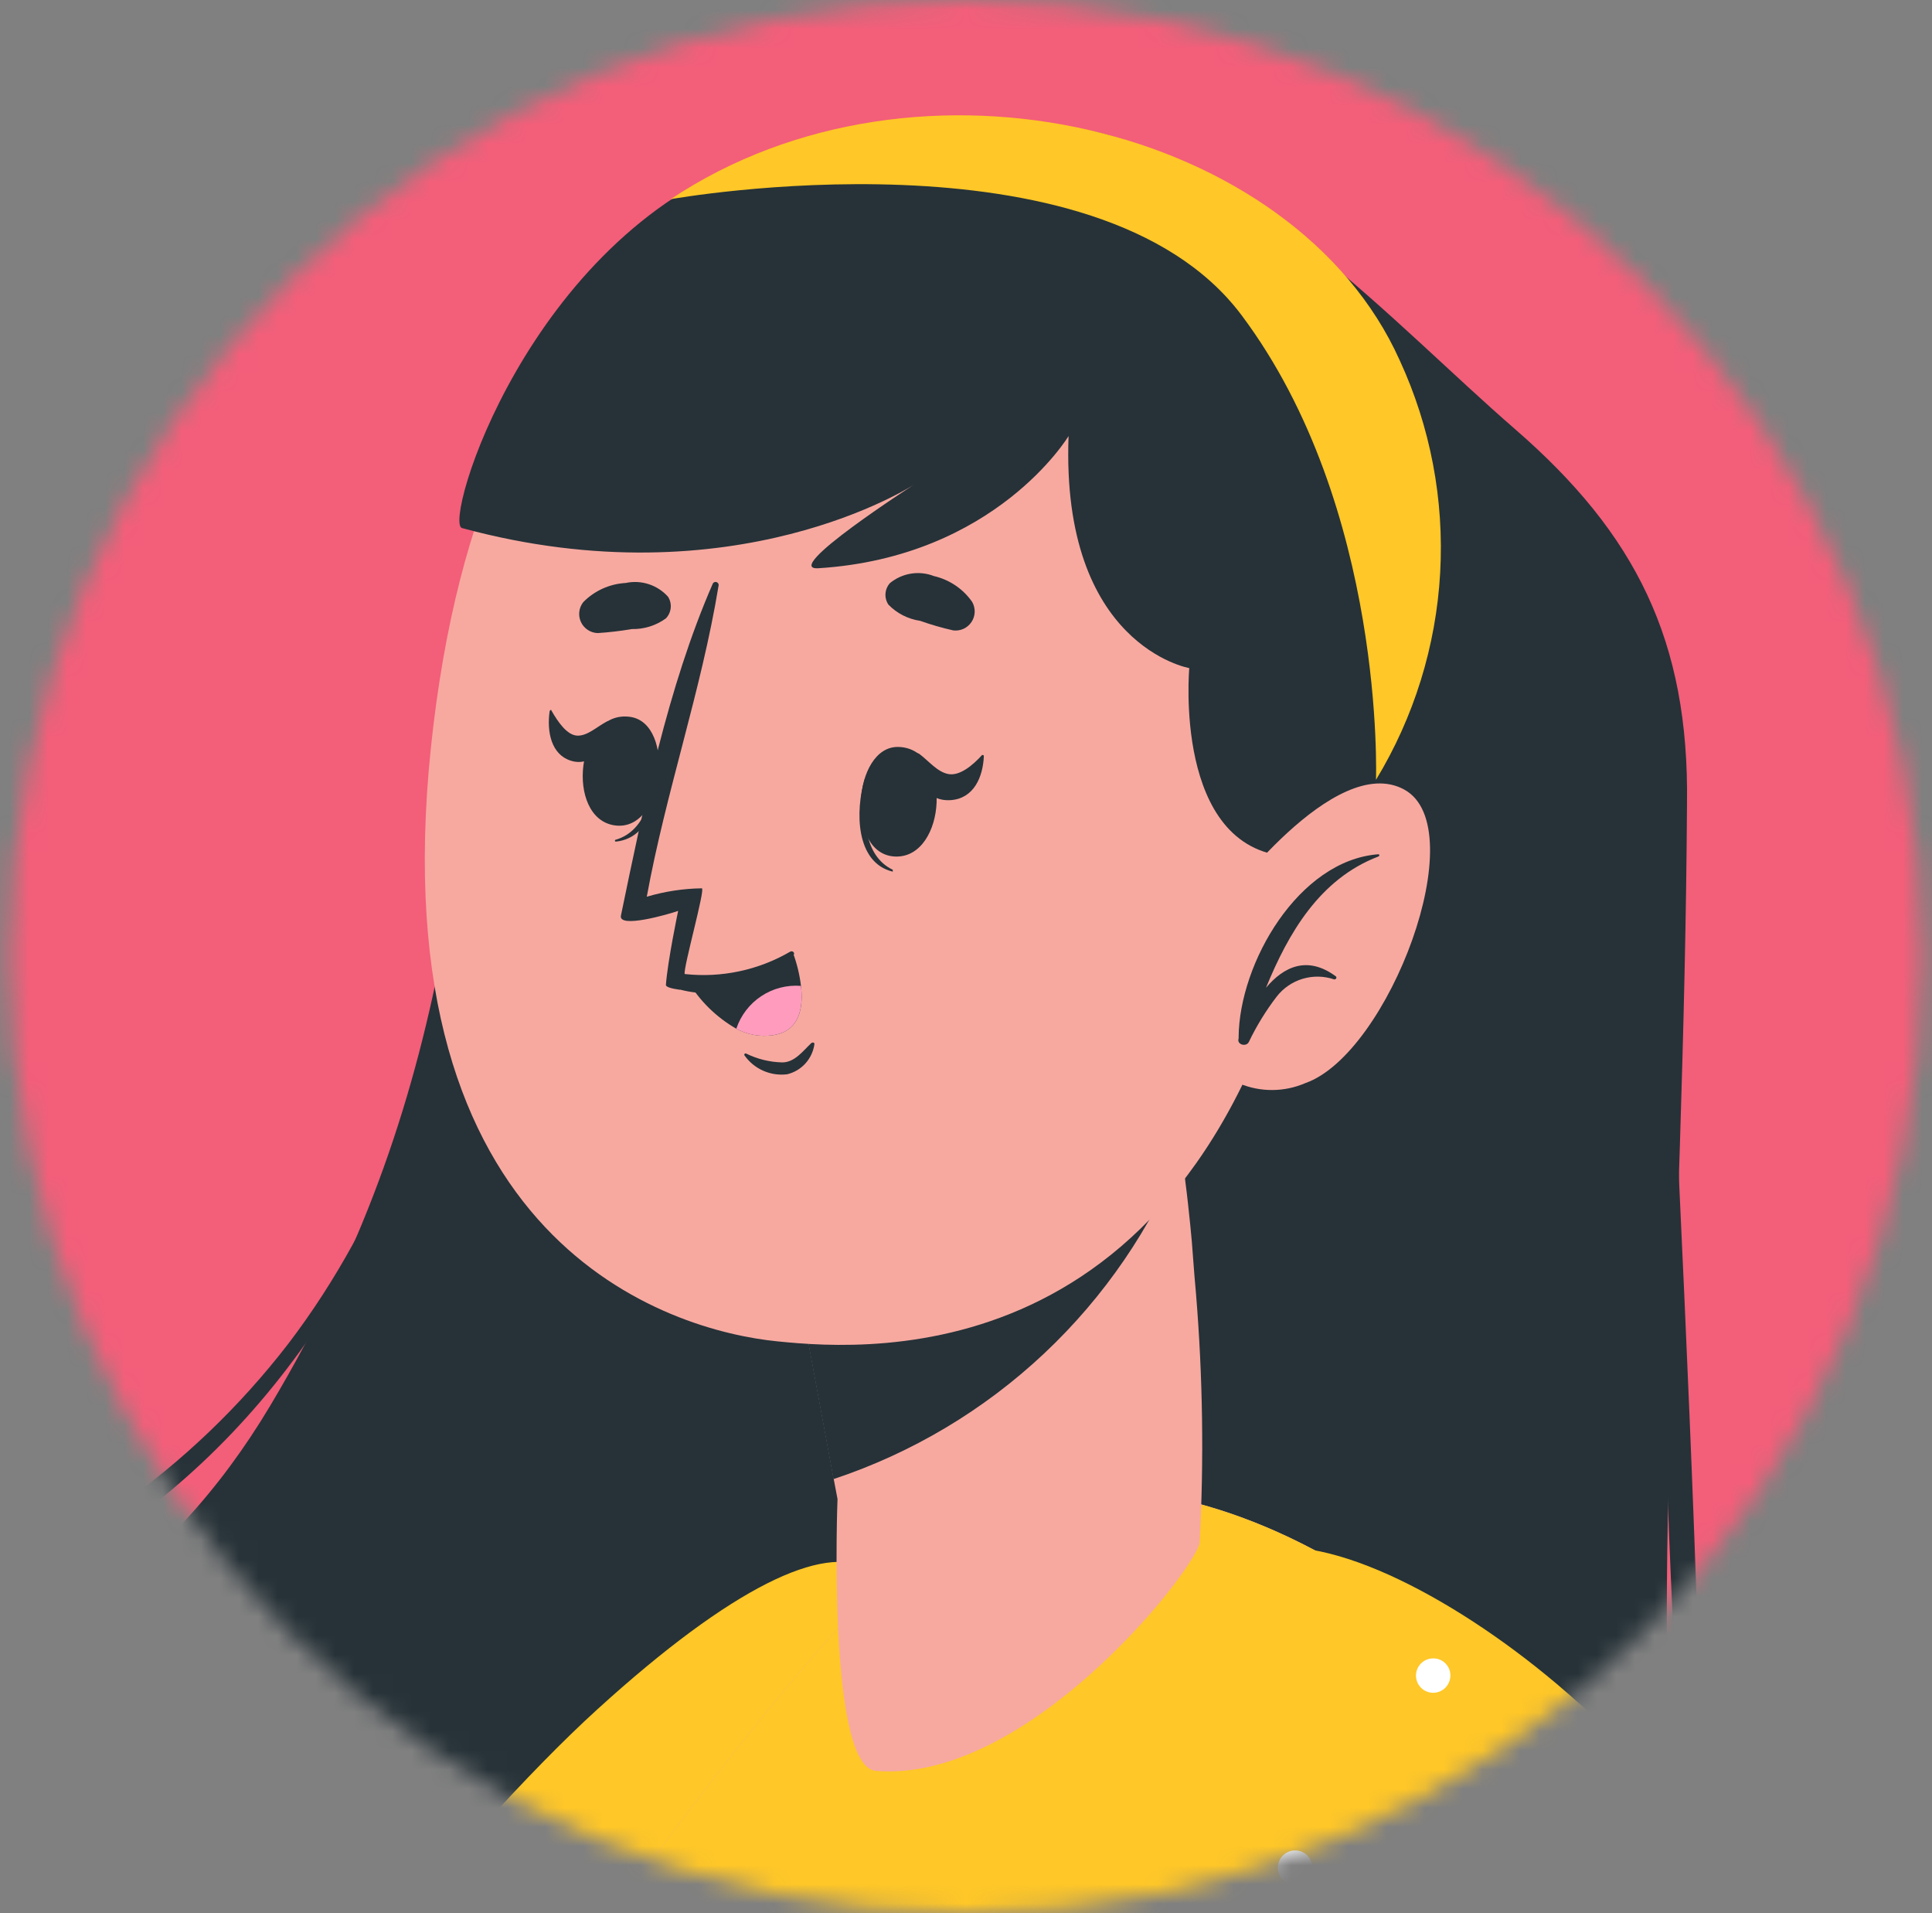 <svg width="101" height="100" viewBox="0 0 101 100" fill="none" xmlns="http://www.w3.org/2000/svg">
<rect x="0" y="0" width="101" height="100" fill="#808080" stroke="none"/>
<mask id="mask0_424_1784" style="mask-type:alpha" maskUnits="userSpaceOnUse" x="0" y="0" width="101" height="100">
<circle cx="50.5" cy="50" r="50" fill="#D9D9D9"/>
</mask>
<g mask="url(#mask0_424_1784)">
<rect x="-18.029" y="-20.968" width="137.097" height="166.129" fill="#F35E79"/>
<path d="M87.232 77.681C86.692 95.371 89.012 116.681 80.232 132.841C73.362 145.481 60.362 153.351 47.172 158.031C18.172 168.321 -21.258 166.941 -38.828 137.591C-45.828 125.861 -45.408 102.591 -31.748 95.081C-24.748 91.251 -16.748 90.851 -8.988 89.381C1.192 87.461 8.812 82.381 14.122 73.481C24.512 56.081 23.722 42.701 26.932 23.271C27.542 19.671 28.662 16.161 32.482 13.371C35.932 10.452 40.112 8.53 44.572 7.811C48.424 6.475 52.546 6.111 56.572 6.751C65.162 8.311 72.872 16.941 79.192 22.421C85.512 27.901 88.312 33.481 88.192 42.031C88.122 53.921 87.592 65.801 87.232 77.681Z" fill="#263238"/>
<path d="M88.783 86.161C88.243 69.901 87.373 53.691 86.613 37.451C86.613 37.351 86.463 37.341 86.463 37.451C86.693 50.831 86.753 64.201 87.163 77.581C87.563 90.691 88.873 104.141 88.163 117.251C86.483 146.661 55.373 156.321 30.503 152.981C29.373 152.831 29.263 154.651 30.413 154.761C52.333 157.011 79.113 151.501 87.563 128.131C92.153 115.341 89.233 99.471 88.783 86.161Z" fill="#263238"/>
<path d="M28.542 21.841C28.531 21.784 28.5 21.733 28.456 21.697C28.411 21.66 28.355 21.64 28.297 21.64C28.24 21.64 28.184 21.66 28.139 21.697C28.095 21.733 28.064 21.784 28.052 21.841C26.052 37.941 25.302 56.841 15.052 70.261C9.983 76.823 3.051 81.703 -4.838 84.261C-11.088 86.261 -17.538 85.991 -23.978 86.761C-49.138 89.761 -51.978 123.211 -34.898 137.641C-34.548 137.941 -34.008 137.341 -34.358 137.011C-46.268 125.941 -49.058 107.251 -37.688 94.551C-28.568 84.361 -12.888 89.011 -1.128 84.031C23.242 73.711 27.252 45.331 28.542 21.841Z" fill="#263238"/>
<path d="M31.132 90.471C5.002 116.96 -27.868 172.69 -21.748 183.98C-14.918 196.57 21.472 159.43 21.332 157.26C21.222 155.62 34.032 121.77 43.742 97.15C53.452 72.531 37.602 83.88 31.132 90.471Z" fill="#F7A9A0"/>
<path d="M21.572 157.261C22.692 153.641 40.112 109.011 45.092 94.891C50.072 80.77 45.452 76.41 31.232 89.341C17.012 102.271 -14.168 145.451 -21.278 168.34C-28.138 190.421 -16.768 190.42 -1.768 180.24C10.512 171.95 21.572 157.261 21.572 157.261Z" fill="#FFC727"/>
<path d="M46.962 87.271C46.962 87.531 46.912 87.791 46.872 88.071C46.788 88.192 46.676 88.29 46.545 88.358C46.415 88.426 46.27 88.461 46.122 88.461C45.959 88.46 45.8 88.415 45.661 88.33C45.522 88.245 45.408 88.124 45.334 87.979C45.259 87.835 45.225 87.672 45.236 87.509C45.248 87.347 45.303 87.191 45.397 87.057C45.491 86.924 45.62 86.82 45.769 86.754C45.919 86.69 46.083 86.667 46.245 86.689C46.406 86.711 46.558 86.777 46.685 86.879C46.811 86.982 46.907 87.117 46.962 87.271ZM17.312 105.951C17.134 105.949 16.958 106 16.809 106.098C16.659 106.196 16.542 106.337 16.473 106.502C16.403 106.666 16.385 106.848 16.419 107.024C16.454 107.199 16.54 107.361 16.666 107.487C16.792 107.613 16.954 107.699 17.129 107.734C17.305 107.768 17.486 107.75 17.651 107.68C17.816 107.611 17.957 107.494 18.055 107.344C18.153 107.195 18.204 107.019 18.202 106.841C18.202 106.605 18.108 106.378 17.942 106.211C17.775 106.044 17.548 105.951 17.312 105.951ZM31.712 105.951C31.534 105.951 31.36 106.004 31.211 106.103C31.063 106.202 30.948 106.344 30.88 106.509C30.812 106.674 30.795 106.855 30.83 107.03C30.866 107.205 30.953 107.365 31.079 107.491C31.206 107.616 31.368 107.701 31.543 107.735C31.718 107.768 31.899 107.749 32.064 107.679C32.228 107.61 32.368 107.493 32.465 107.343C32.563 107.194 32.614 107.019 32.612 106.841C32.612 106.723 32.589 106.606 32.544 106.498C32.498 106.389 32.432 106.291 32.348 106.208C32.264 106.125 32.165 106.06 32.056 106.016C31.947 105.971 31.83 105.949 31.712 105.951ZM24.512 96.721C24.334 96.721 24.16 96.774 24.011 96.873C23.863 96.972 23.748 97.114 23.68 97.279C23.612 97.444 23.595 97.625 23.63 97.8C23.666 97.975 23.753 98.135 23.88 98.261C24.006 98.386 24.168 98.471 24.343 98.505C24.518 98.538 24.699 98.519 24.864 98.449C25.028 98.38 25.168 98.263 25.265 98.113C25.363 97.964 25.414 97.789 25.412 97.611C25.412 97.493 25.389 97.376 25.344 97.268C25.298 97.159 25.232 97.061 25.148 96.978C25.064 96.895 24.965 96.83 24.856 96.785C24.747 96.741 24.63 96.719 24.512 96.721ZM38.922 96.721C38.743 96.719 38.568 96.77 38.419 96.868C38.269 96.966 38.152 97.107 38.083 97.272C38.013 97.436 37.995 97.618 38.029 97.794C38.064 97.969 38.15 98.13 38.276 98.257C38.402 98.383 38.564 98.469 38.739 98.504C38.915 98.538 39.096 98.519 39.261 98.45C39.426 98.381 39.567 98.264 39.665 98.114C39.763 97.965 39.814 97.79 39.812 97.611C39.812 97.375 39.718 97.148 39.552 96.981C39.385 96.814 39.158 96.721 38.922 96.721ZM2.922 125.221C2.743 125.219 2.568 125.27 2.419 125.368C2.269 125.466 2.152 125.607 2.083 125.772C2.013 125.936 1.995 126.118 2.029 126.294C2.064 126.469 2.149 126.631 2.276 126.757C2.402 126.883 2.564 126.969 2.739 127.004C2.915 127.038 3.096 127.02 3.261 126.95C3.426 126.881 3.567 126.764 3.665 126.614C3.763 126.465 3.814 126.29 3.812 126.111C3.812 125.993 3.789 125.876 3.744 125.768C3.698 125.659 3.632 125.561 3.548 125.478C3.464 125.395 3.365 125.33 3.256 125.286C3.147 125.241 3.03 125.219 2.912 125.221H2.922ZM17.322 125.221C17.143 125.219 16.968 125.27 16.819 125.368C16.669 125.466 16.552 125.607 16.483 125.772C16.413 125.936 16.395 126.118 16.429 126.294C16.464 126.469 16.549 126.631 16.676 126.757C16.802 126.883 16.964 126.969 17.139 127.004C17.315 127.038 17.497 127.02 17.661 126.95C17.826 126.881 17.967 126.764 18.065 126.614C18.163 126.465 18.214 126.29 18.212 126.111C18.212 125.993 18.189 125.876 18.144 125.768C18.098 125.659 18.032 125.561 17.948 125.478C17.864 125.395 17.765 125.33 17.656 125.286C17.547 125.241 17.43 125.219 17.312 125.221H17.322ZM31.722 125.221C31.544 125.221 31.369 125.274 31.221 125.373C31.073 125.472 30.958 125.614 30.89 125.779C30.822 125.944 30.805 126.125 30.84 126.3C30.876 126.475 30.963 126.635 31.09 126.761C31.216 126.886 31.378 126.971 31.553 127.005C31.728 127.038 31.909 127.019 32.074 126.949C32.238 126.88 32.378 126.763 32.475 126.613C32.573 126.464 32.624 126.289 32.622 126.111C32.622 125.992 32.599 125.875 32.553 125.765C32.507 125.656 32.439 125.557 32.355 125.474C32.27 125.391 32.169 125.326 32.059 125.283C31.949 125.239 31.831 125.218 31.712 125.221H31.722ZM10.122 115.991C9.943 115.989 9.768 116.04 9.619 116.138C9.469 116.236 9.352 116.377 9.283 116.542C9.213 116.706 9.195 116.888 9.229 117.064C9.264 117.239 9.349 117.401 9.476 117.527C9.602 117.653 9.764 117.739 9.939 117.774C10.115 117.808 10.296 117.79 10.461 117.72C10.626 117.651 10.767 117.534 10.865 117.384C10.963 117.235 11.014 117.06 11.012 116.881C11.012 116.763 10.989 116.646 10.944 116.538C10.898 116.429 10.832 116.331 10.748 116.248C10.664 116.165 10.565 116.1 10.456 116.056C10.347 116.011 10.23 115.989 10.112 115.991H10.122ZM24.522 115.991C24.344 115.991 24.169 116.044 24.021 116.143C23.873 116.242 23.758 116.384 23.69 116.549C23.622 116.714 23.605 116.895 23.64 117.07C23.676 117.245 23.763 117.405 23.89 117.531C24.016 117.656 24.178 117.741 24.353 117.775C24.528 117.808 24.709 117.789 24.874 117.719C25.038 117.65 25.178 117.533 25.276 117.383C25.373 117.234 25.424 117.059 25.422 116.881C25.422 116.762 25.399 116.645 25.353 116.535C25.307 116.426 25.239 116.327 25.155 116.244C25.07 116.161 24.969 116.096 24.859 116.053C24.749 116.009 24.631 115.988 24.512 115.991H24.522ZM2.912 144.471C2.733 144.469 2.558 144.52 2.409 144.618C2.259 144.716 2.142 144.857 2.073 145.022C2.003 145.186 1.985 145.368 2.019 145.544C2.054 145.719 2.139 145.881 2.266 146.007C2.392 146.133 2.554 146.219 2.729 146.254C2.905 146.288 3.087 146.27 3.251 146.2C3.416 146.131 3.557 146.014 3.655 145.864C3.753 145.715 3.804 145.54 3.802 145.361C3.802 145.125 3.709 144.898 3.542 144.731C3.375 144.564 3.148 144.471 2.912 144.471ZM17.312 144.471C17.134 144.469 16.958 144.52 16.809 144.618C16.659 144.716 16.542 144.857 16.473 145.022C16.403 145.186 16.385 145.368 16.419 145.544C16.454 145.719 16.54 145.881 16.666 146.007C16.792 146.133 16.954 146.219 17.129 146.254C17.305 146.288 17.486 146.27 17.651 146.2C17.816 146.131 17.957 146.014 18.055 145.864C18.153 145.715 18.204 145.54 18.202 145.361C18.202 145.125 18.108 144.898 17.942 144.731C17.775 144.564 17.548 144.471 17.312 144.471ZM-4.288 135.261C-4.466 135.261 -4.641 135.314 -4.789 135.413C-4.937 135.512 -5.052 135.654 -5.12 135.819C-5.188 135.984 -5.205 136.165 -5.17 136.34C-5.134 136.515 -5.047 136.675 -4.92 136.801C-4.794 136.926 -4.632 137.011 -4.457 137.045C-4.282 137.078 -4.101 137.059 -3.936 136.989C-3.772 136.92 -3.632 136.803 -3.535 136.653C-3.437 136.504 -3.386 136.329 -3.388 136.151C-3.388 136.033 -3.411 135.916 -3.456 135.808C-3.502 135.699 -3.568 135.601 -3.652 135.518C-3.736 135.435 -3.835 135.37 -3.944 135.326C-4.053 135.281 -4.17 135.259 -4.288 135.261ZM10.122 135.261C9.943 135.259 9.768 135.31 9.619 135.408C9.469 135.506 9.352 135.647 9.283 135.812C9.213 135.976 9.195 136.158 9.229 136.334C9.264 136.509 9.349 136.671 9.476 136.797C9.602 136.923 9.764 137.009 9.939 137.044C10.115 137.078 10.296 137.06 10.461 136.99C10.626 136.921 10.767 136.804 10.865 136.654C10.963 136.505 11.014 136.329 11.012 136.151C11.012 136.033 10.989 135.916 10.944 135.808C10.898 135.699 10.832 135.601 10.748 135.518C10.664 135.435 10.565 135.37 10.456 135.326C10.347 135.281 10.23 135.259 10.112 135.261H10.122ZM24.522 135.261C24.344 135.261 24.169 135.314 24.021 135.413C23.873 135.512 23.758 135.654 23.69 135.819C23.622 135.984 23.605 136.165 23.64 136.34C23.676 136.515 23.763 136.675 23.89 136.801C24.016 136.926 24.178 137.011 24.353 137.045C24.528 137.078 24.709 137.059 24.874 136.989C25.038 136.92 25.178 136.803 25.276 136.653C25.373 136.504 25.424 136.329 25.422 136.151C25.422 136.032 25.399 135.915 25.353 135.805C25.307 135.696 25.239 135.597 25.155 135.514C25.07 135.431 24.969 135.366 24.859 135.323C24.749 135.279 24.631 135.258 24.512 135.261H24.522ZM-11.478 163.761C-11.653 163.763 -11.824 163.816 -11.969 163.915C-12.114 164.014 -12.227 164.154 -12.293 164.317C-12.359 164.48 -12.375 164.658 -12.339 164.83C-12.304 165.002 -12.218 165.16 -12.094 165.283C-11.969 165.407 -11.81 165.491 -11.638 165.524C-11.465 165.558 -11.287 165.54 -11.125 165.472C-10.963 165.404 -10.824 165.29 -10.727 165.144C-10.63 164.998 -10.578 164.826 -10.578 164.651C-10.578 164.531 -10.602 164.413 -10.648 164.303C-10.695 164.193 -10.763 164.094 -10.849 164.01C-10.935 163.927 -11.036 163.863 -11.148 163.82C-11.259 163.777 -11.378 163.757 -11.498 163.761H-11.478ZM2.932 163.761C2.756 163.761 2.584 163.813 2.438 163.911C2.291 164.008 2.177 164.147 2.11 164.31C2.043 164.473 2.025 164.652 2.059 164.824C2.094 164.997 2.178 165.156 2.303 165.28C2.427 165.404 2.586 165.489 2.759 165.524C2.931 165.558 3.11 165.54 3.273 165.473C3.436 165.406 3.575 165.291 3.672 165.145C3.77 164.999 3.822 164.827 3.822 164.651C3.822 164.532 3.799 164.415 3.753 164.305C3.707 164.196 3.639 164.097 3.555 164.014C3.47 163.931 3.369 163.866 3.259 163.823C3.149 163.779 3.031 163.758 2.912 163.761H2.932ZM-4.288 154.531C-4.466 154.531 -4.641 154.584 -4.789 154.683C-4.937 154.782 -5.052 154.924 -5.12 155.089C-5.188 155.254 -5.205 155.435 -5.17 155.61C-5.134 155.785 -5.047 155.945 -4.92 156.071C-4.794 156.196 -4.632 156.281 -4.457 156.315C-4.282 156.348 -4.101 156.329 -3.936 156.259C-3.772 156.19 -3.632 156.073 -3.535 155.923C-3.437 155.774 -3.386 155.599 -3.388 155.421C-3.388 155.303 -3.411 155.186 -3.456 155.078C-3.502 154.969 -3.568 154.871 -3.652 154.788C-3.736 154.705 -3.835 154.64 -3.944 154.596C-4.053 154.551 -4.17 154.529 -4.288 154.531ZM10.122 154.531C9.943 154.529 9.768 154.58 9.619 154.678C9.469 154.776 9.352 154.917 9.283 155.082C9.213 155.246 9.195 155.428 9.229 155.604C9.264 155.779 9.349 155.941 9.476 156.067C9.602 156.193 9.764 156.279 9.939 156.314C10.115 156.348 10.296 156.33 10.461 156.26C10.626 156.191 10.767 156.074 10.865 155.924C10.963 155.775 11.014 155.6 11.012 155.421C11.012 155.303 10.989 155.186 10.944 155.078C10.898 154.969 10.832 154.871 10.748 154.788C10.664 154.705 10.565 154.64 10.456 154.596C10.347 154.551 10.23 154.529 10.112 154.531H10.122ZM-11.488 183.031C-11.663 183.033 -11.834 183.087 -11.979 183.186C-12.124 183.284 -12.237 183.424 -12.303 183.587C-12.369 183.75 -12.385 183.928 -12.349 184.1C-12.314 184.272 -12.228 184.43 -12.104 184.553C-11.979 184.677 -11.82 184.761 -11.648 184.794C-11.475 184.828 -11.297 184.81 -11.135 184.742C-10.973 184.674 -10.834 184.56 -10.737 184.414C-10.64 184.268 -10.588 184.096 -10.588 183.921C-10.588 183.802 -10.611 183.685 -10.657 183.575C-10.703 183.466 -10.771 183.367 -10.855 183.284C-10.94 183.201 -11.041 183.136 -11.151 183.093C-11.261 183.049 -11.379 183.028 -11.498 183.031H-11.488ZM-18.688 173.801C-18.866 173.799 -19.042 173.85 -19.191 173.948C-19.341 174.046 -19.458 174.187 -19.527 174.352C-19.597 174.516 -19.615 174.698 -19.581 174.874C-19.546 175.049 -19.46 175.211 -19.334 175.337C-19.208 175.463 -19.046 175.549 -18.871 175.584C-18.695 175.618 -18.514 175.6 -18.349 175.53C-18.184 175.461 -18.043 175.344 -17.945 175.194C-17.847 175.045 -17.796 174.869 -17.798 174.691C-17.798 174.573 -17.821 174.456 -17.866 174.348C-17.912 174.239 -17.978 174.141 -18.062 174.058C-18.146 173.975 -18.245 173.91 -18.354 173.866C-18.463 173.821 -18.58 173.799 -18.698 173.801H-18.688ZM-4.288 173.801C-4.466 173.801 -4.641 173.854 -4.789 173.953C-4.937 174.052 -5.052 174.194 -5.12 174.359C-5.188 174.524 -5.205 174.705 -5.17 174.88C-5.134 175.055 -5.047 175.215 -4.92 175.341C-4.794 175.466 -4.632 175.551 -4.457 175.585C-4.282 175.618 -4.101 175.599 -3.936 175.529C-3.772 175.46 -3.632 175.343 -3.535 175.193C-3.437 175.044 -3.386 174.869 -3.388 174.691C-3.388 174.573 -3.411 174.456 -3.456 174.348C-3.502 174.239 -3.568 174.141 -3.652 174.058C-3.736 173.975 -3.835 173.91 -3.944 173.866C-4.053 173.821 -4.17 173.799 -4.288 173.801Z" fill="white"/>
<path d="M11.242 197.811L13.852 182.161L17.602 154.391C17.602 154.391 8.772 138.971 13.892 127.911C16.482 122.301 39.172 87.471 48.712 80.471C57.712 73.961 70.712 80.931 75.532 86.021C94.192 105.661 102.992 144.661 109.692 197.781L11.242 197.811Z" fill="#F7A9A0"/>
<path d="M14.512 177.251L17.602 154.401C17.602 154.401 8.772 138.981 13.892 127.911C16.482 122.301 39.172 87.471 48.712 80.471C57.712 73.971 70.712 80.931 75.532 86.031C91.692 103.031 100.462 134.571 106.872 177.221L14.512 177.251Z" fill="#FFC727"/>
<path d="M81.912 88.471C115.352 117.641 141.652 153.681 139.912 162.691C136.762 179.471 114.712 180.521 111.332 176.891C97.792 162.221 83.502 133.801 68.022 102.091C54.192 73.751 70.902 78.881 81.912 88.471Z" fill="#FFC727"/>
<path d="M75.823 87.571C75.825 87.75 75.773 87.925 75.675 88.074C75.577 88.224 75.437 88.341 75.272 88.41C75.107 88.48 74.925 88.498 74.75 88.464C74.574 88.429 74.413 88.344 74.286 88.217C74.16 88.091 74.074 87.929 74.04 87.754C74.005 87.578 74.024 87.397 74.093 87.232C74.162 87.067 74.279 86.926 74.429 86.828C74.579 86.73 74.754 86.679 74.933 86.681C75.169 86.681 75.395 86.775 75.562 86.941C75.729 87.108 75.823 87.335 75.823 87.571ZM74.933 105.951C74.754 105.949 74.579 106 74.429 106.098C74.279 106.196 74.162 106.337 74.093 106.502C74.024 106.667 74.005 106.848 74.04 107.024C74.074 107.199 74.16 107.361 74.286 107.487C74.413 107.614 74.574 107.699 74.75 107.734C74.925 107.768 75.107 107.75 75.272 107.68C75.437 107.611 75.577 107.494 75.675 107.344C75.773 107.195 75.825 107.02 75.823 106.841C75.823 106.605 75.729 106.378 75.562 106.211C75.395 106.044 75.169 105.951 74.933 105.951ZM89.333 105.951C89.154 105.951 88.98 106.004 88.832 106.103C88.683 106.202 88.568 106.344 88.5 106.509C88.433 106.674 88.415 106.855 88.451 107.03C88.486 107.205 88.573 107.365 88.7 107.491C88.827 107.616 88.988 107.701 89.163 107.735C89.338 107.768 89.52 107.749 89.684 107.679C89.848 107.61 89.988 107.493 90.086 107.343C90.184 107.194 90.235 107.019 90.233 106.841C90.233 106.723 90.209 106.606 90.164 106.498C90.119 106.389 90.052 106.291 89.969 106.208C89.885 106.125 89.785 106.06 89.676 106.016C89.567 105.971 89.45 105.949 89.333 105.951ZM67.713 96.721C67.534 96.719 67.359 96.77 67.209 96.868C67.059 96.966 66.942 97.107 66.873 97.272C66.804 97.436 66.785 97.618 66.82 97.794C66.854 97.969 66.94 98.131 67.066 98.257C67.193 98.383 67.354 98.469 67.53 98.504C67.705 98.538 67.887 98.52 68.052 98.45C68.217 98.381 68.357 98.264 68.455 98.115C68.553 97.965 68.605 97.79 68.603 97.611C68.603 97.375 68.509 97.148 68.342 96.981C68.175 96.814 67.949 96.721 67.713 96.721ZM82.113 96.721C81.934 96.719 81.758 96.77 81.609 96.868C81.459 96.966 81.343 97.107 81.273 97.272C81.204 97.436 81.185 97.618 81.219 97.794C81.254 97.969 81.34 98.131 81.466 98.257C81.593 98.383 81.754 98.469 81.93 98.504C82.105 98.538 82.287 98.52 82.452 98.45C82.617 98.381 82.757 98.264 82.855 98.115C82.953 97.965 83.005 97.79 83.003 97.611C83.003 97.378 82.912 97.155 82.749 96.988C82.587 96.822 82.365 96.726 82.133 96.721H82.113ZM89.313 125.221C89.134 125.221 88.96 125.274 88.812 125.373C88.663 125.472 88.548 125.614 88.48 125.779C88.412 125.944 88.395 126.125 88.431 126.3C88.466 126.475 88.553 126.635 88.68 126.761C88.807 126.886 88.968 126.971 89.143 127.005C89.319 127.038 89.5 127.019 89.664 126.949C89.828 126.88 89.968 126.763 90.066 126.613C90.164 126.464 90.215 126.289 90.213 126.111C90.213 125.876 90.12 125.652 89.956 125.485C89.791 125.318 89.567 125.223 89.333 125.221H89.313ZM103.723 125.221C103.544 125.219 103.368 125.27 103.219 125.368C103.069 125.466 102.953 125.607 102.883 125.772C102.814 125.937 102.795 126.118 102.83 126.294C102.864 126.469 102.95 126.631 103.076 126.757C103.203 126.884 103.364 126.969 103.54 127.004C103.715 127.038 103.897 127.02 104.062 126.95C104.227 126.881 104.367 126.764 104.465 126.614C104.563 126.465 104.615 126.29 104.613 126.111C104.613 125.993 104.589 125.876 104.544 125.768C104.499 125.659 104.432 125.561 104.348 125.478C104.265 125.395 104.165 125.33 104.056 125.286C103.947 125.241 103.83 125.219 103.713 125.221H103.723ZM117.813 125.271C117.642 125.336 117.496 125.451 117.392 125.601C117.288 125.751 117.233 125.928 117.233 126.111C117.233 126.347 117.326 126.573 117.493 126.74C117.66 126.907 117.887 127.001 118.123 127.001C118.277 127 118.429 126.96 118.563 126.885C118.698 126.81 118.811 126.702 118.893 126.571L117.813 125.271ZM82.113 115.991C81.934 115.989 81.758 116.04 81.609 116.138C81.459 116.236 81.343 116.377 81.273 116.542C81.204 116.707 81.185 116.888 81.219 117.064C81.254 117.239 81.34 117.401 81.466 117.527C81.593 117.654 81.754 117.739 81.93 117.774C82.105 117.808 82.287 117.79 82.452 117.72C82.617 117.651 82.757 117.534 82.855 117.384C82.953 117.235 83.005 117.06 83.003 116.881C83.003 116.648 82.912 116.425 82.749 116.258C82.587 116.092 82.365 115.996 82.133 115.991H82.113ZM96.513 115.991C96.334 115.991 96.16 116.044 96.012 116.143C95.863 116.242 95.748 116.384 95.68 116.549C95.612 116.714 95.595 116.895 95.631 117.07C95.666 117.245 95.753 117.405 95.88 117.531C96.007 117.656 96.168 117.741 96.343 117.775C96.519 117.808 96.7 117.789 96.864 117.719C97.028 117.65 97.168 117.533 97.266 117.383C97.364 117.234 97.415 117.059 97.413 116.881C97.413 116.646 97.32 116.422 97.156 116.255C96.991 116.088 96.767 115.993 96.533 115.991H96.513ZM110.163 116.411C110.078 116.553 110.033 116.715 110.033 116.881C110.031 116.998 110.053 117.115 110.098 117.224C110.142 117.334 110.207 117.433 110.29 117.517C110.373 117.6 110.471 117.667 110.58 117.712C110.688 117.757 110.805 117.781 110.923 117.781C111.05 117.783 111.177 117.755 111.293 117.701C110.943 117.261 110.563 116.841 110.183 116.411H110.163ZM89.713 144.551C89.903 144.881 90.073 145.211 90.253 145.551C90.257 145.501 90.257 145.451 90.253 145.401C90.26 145.221 90.213 145.043 90.116 144.891C90.02 144.739 89.879 144.62 89.713 144.551ZM103.713 144.471C103.534 144.469 103.358 144.52 103.209 144.618C103.059 144.716 102.943 144.857 102.873 145.022C102.804 145.187 102.785 145.368 102.82 145.544C102.854 145.719 102.94 145.881 103.066 146.007C103.193 146.134 103.354 146.219 103.53 146.254C103.705 146.288 103.887 146.27 104.052 146.2C104.217 146.131 104.357 146.014 104.455 145.864C104.553 145.715 104.605 145.54 104.603 145.361C104.603 145.125 104.509 144.898 104.342 144.731C104.175 144.564 103.949 144.471 103.713 144.471ZM118.113 144.471C117.934 144.469 117.758 144.52 117.609 144.618C117.459 144.716 117.343 144.857 117.273 145.022C117.204 145.187 117.185 145.368 117.22 145.544C117.254 145.719 117.34 145.881 117.466 146.007C117.593 146.134 117.754 146.219 117.93 146.254C118.105 146.288 118.287 146.27 118.452 146.2C118.617 146.131 118.757 146.014 118.855 145.864C118.953 145.715 119.005 145.54 119.003 145.361C119.003 145.13 118.913 144.908 118.753 144.742C118.592 144.576 118.373 144.478 118.143 144.471H118.113ZM132.173 144.531C131.987 144.615 131.835 144.759 131.742 144.941C131.649 145.123 131.621 145.33 131.661 145.53C131.702 145.73 131.809 145.911 131.966 146.041C132.122 146.172 132.319 146.246 132.523 146.251C132.747 146.251 132.964 146.169 133.133 146.021C132.853 145.551 132.533 145.051 132.203 144.551L132.173 144.531ZM96.503 135.241C96.324 135.241 96.15 135.294 96.002 135.393C95.853 135.492 95.738 135.634 95.67 135.799C95.602 135.964 95.585 136.145 95.621 136.32C95.656 136.495 95.743 136.655 95.87 136.781C95.997 136.906 96.158 136.991 96.333 137.025C96.508 137.058 96.69 137.039 96.854 136.969C97.018 136.9 97.158 136.783 97.256 136.633C97.354 136.484 97.405 136.309 97.403 136.131C97.398 135.902 97.304 135.683 97.142 135.521C96.98 135.359 96.762 135.266 96.533 135.261L96.503 135.241ZM110.913 135.241C110.734 135.239 110.558 135.29 110.409 135.388C110.259 135.486 110.143 135.627 110.073 135.792C110.004 135.957 109.985 136.138 110.02 136.314C110.054 136.489 110.14 136.651 110.266 136.777C110.393 136.904 110.554 136.989 110.73 137.024C110.905 137.058 111.087 137.04 111.252 136.97C111.417 136.901 111.557 136.784 111.655 136.634C111.753 136.485 111.805 136.31 111.803 136.131C111.798 135.903 111.706 135.686 111.546 135.525C111.386 135.363 111.17 135.268 110.943 135.261L110.913 135.241ZM126.203 135.951L125.783 135.401C125.646 135.321 125.491 135.279 125.333 135.281C125.112 135.304 124.907 135.408 124.758 135.574C124.61 135.739 124.527 135.953 124.527 136.176C124.527 136.398 124.61 136.612 124.758 136.778C124.907 136.943 125.112 137.047 125.333 137.071C125.569 137.068 125.795 136.974 125.963 136.808C126.131 136.642 126.227 136.417 126.233 136.181C126.239 136.111 126.239 136.041 126.233 135.971L126.203 135.951ZM103.713 163.761C103.537 163.761 103.365 163.813 103.218 163.911C103.072 164.009 102.958 164.147 102.89 164.31C102.823 164.473 102.805 164.652 102.84 164.824C102.874 164.997 102.959 165.156 103.083 165.28C103.208 165.405 103.366 165.489 103.539 165.524C103.712 165.558 103.891 165.54 104.053 165.473C104.216 165.406 104.355 165.292 104.453 165.145C104.55 164.999 104.603 164.827 104.603 164.651C104.603 164.415 104.509 164.188 104.342 164.021C104.175 163.854 103.949 163.761 103.713 163.761ZM118.113 163.761C117.937 163.761 117.765 163.813 117.618 163.911C117.472 164.009 117.358 164.147 117.29 164.31C117.223 164.473 117.205 164.652 117.24 164.824C117.274 164.997 117.359 165.156 117.483 165.28C117.608 165.405 117.766 165.489 117.939 165.524C118.112 165.558 118.291 165.54 118.453 165.473C118.616 165.406 118.755 165.292 118.853 165.145C118.95 164.999 119.003 164.827 119.003 164.651C119.003 164.42 118.913 164.198 118.753 164.032C118.592 163.866 118.373 163.769 118.143 163.761H118.113ZM132.523 163.761C132.347 163.761 132.175 163.813 132.028 163.911C131.882 164.009 131.768 164.147 131.7 164.31C131.633 164.473 131.615 164.652 131.65 164.824C131.684 164.997 131.769 165.156 131.893 165.28C132.018 165.405 132.176 165.489 132.349 165.524C132.522 165.558 132.701 165.54 132.863 165.473C133.026 165.406 133.165 165.292 133.263 165.145C133.36 164.999 133.413 164.827 133.413 164.651C133.413 164.42 133.323 164.198 133.163 164.032C133.002 163.866 132.783 163.769 132.553 163.761H132.523ZM96.523 154.531C96.344 154.531 96.17 154.584 96.022 154.683C95.873 154.782 95.758 154.924 95.69 155.089C95.623 155.254 95.605 155.435 95.641 155.61C95.676 155.785 95.763 155.945 95.89 156.071C96.017 156.196 96.178 156.281 96.353 156.315C96.528 156.348 96.71 156.329 96.874 156.259C97.038 156.19 97.178 156.073 97.276 155.923C97.374 155.774 97.425 155.599 97.423 155.421C97.423 155.185 97.329 154.958 97.162 154.791C96.995 154.624 96.769 154.531 96.533 154.531H96.523ZM110.933 154.531C110.754 154.529 110.578 154.58 110.429 154.678C110.279 154.776 110.163 154.917 110.093 155.082C110.024 155.246 110.005 155.428 110.04 155.604C110.074 155.779 110.16 155.941 110.286 156.067C110.413 156.194 110.574 156.279 110.75 156.314C110.925 156.348 111.107 156.33 111.272 156.26C111.437 156.191 111.577 156.074 111.675 155.924C111.773 155.775 111.825 155.6 111.823 155.421C111.823 155.186 111.73 154.962 111.566 154.795C111.401 154.628 111.177 154.533 110.943 154.531H110.933ZM125.333 154.531C125.154 154.531 124.98 154.584 124.832 154.683C124.683 154.782 124.568 154.924 124.5 155.089C124.432 155.254 124.415 155.435 124.451 155.61C124.486 155.785 124.573 155.945 124.7 156.071C124.827 156.196 124.988 156.281 125.163 156.315C125.339 156.348 125.52 156.329 125.684 156.259C125.848 156.19 125.988 156.073 126.086 155.923C126.184 155.774 126.235 155.599 126.233 155.421C126.233 155.185 126.139 154.958 125.972 154.791C125.805 154.624 125.579 154.531 125.343 154.531H125.333ZM110.933 173.801C110.754 173.799 110.578 173.85 110.429 173.948C110.279 174.046 110.163 174.187 110.093 174.352C110.024 174.517 110.005 174.698 110.04 174.874C110.074 175.049 110.16 175.211 110.286 175.337C110.413 175.464 110.574 175.549 110.75 175.584C110.925 175.618 111.107 175.6 111.272 175.53C111.437 175.461 111.577 175.344 111.675 175.194C111.773 175.045 111.825 174.87 111.823 174.691C111.823 174.456 111.73 174.232 111.566 174.065C111.401 173.898 111.177 173.803 110.943 173.801H110.933ZM125.333 173.801C125.154 173.801 124.98 173.854 124.832 173.953C124.683 174.052 124.568 174.194 124.5 174.359C124.432 174.524 124.415 174.705 124.451 174.88C124.486 175.055 124.573 175.215 124.7 175.341C124.827 175.466 124.988 175.551 125.163 175.585C125.339 175.618 125.52 175.599 125.684 175.529C125.848 175.46 125.988 175.343 126.086 175.193C126.184 175.044 126.235 174.869 126.233 174.691C126.233 174.455 126.139 174.228 125.972 174.061C125.805 173.894 125.579 173.801 125.343 173.801H125.333Z" fill="white"/>
<path d="M62.713 80.671C62.243 82.371 53.623 93.221 45.783 92.561C43.233 92.341 43.783 78.351 43.783 78.351L43.593 77.351L40.893 62.761L58.283 52.471L60.793 51.111C60.793 51.111 61.273 55.111 61.793 60.201C61.793 60.431 61.843 60.661 61.863 60.911C61.883 61.161 61.943 61.471 61.963 61.731C62.063 62.481 62.143 63.251 62.223 64.021C62.283 64.601 62.333 65.171 62.373 65.781C62.413 66.391 62.473 67.001 62.523 67.611C62.881 71.955 62.944 76.318 62.713 80.671Z" fill="#F7A9A0"/>
<path d="M61.813 60.171C60.198 64.18 57.73 67.789 54.581 70.749C51.431 73.709 47.675 75.948 43.573 77.311L40.873 62.721L58.283 52.471L60.793 51.111C60.793 51.111 61.273 55.131 61.813 60.171Z" fill="#263238"/>
<path d="M22.523 39.111C19.833 65.021 35.053 69.561 40.643 70.111C45.713 70.631 63.053 71.761 68.403 46.261C73.753 20.761 62.553 11.331 51.013 9.521C39.473 7.711 25.213 13.201 22.523 39.111Z" fill="#F7A9A0"/>
<path d="M31.253 33.09C31.849 33.051 32.444 32.981 33.033 32.88C33.672 32.894 34.297 32.697 34.813 32.321C34.955 32.172 35.043 31.979 35.063 31.774C35.083 31.57 35.034 31.364 34.923 31.191C34.651 30.887 34.303 30.66 33.915 30.534C33.527 30.407 33.112 30.386 32.713 30.471C31.874 30.517 31.083 30.873 30.493 31.471C30.378 31.616 30.305 31.791 30.284 31.976C30.263 32.16 30.293 32.347 30.372 32.516C30.451 32.684 30.575 32.827 30.731 32.928C30.886 33.03 31.067 33.086 31.253 33.09Z" fill="#263238"/>
<path d="M49.832 32.95C49.246 32.818 48.669 32.651 48.102 32.45C47.47 32.358 46.886 32.059 46.442 31.601C46.33 31.431 46.277 31.23 46.291 31.027C46.306 30.824 46.387 30.632 46.522 30.48C46.838 30.22 47.217 30.048 47.622 29.983C48.026 29.918 48.441 29.962 48.822 30.11C49.633 30.297 50.346 30.778 50.822 31.46C50.914 31.622 50.96 31.805 50.954 31.991C50.948 32.176 50.89 32.357 50.788 32.511C50.685 32.666 50.541 32.789 50.372 32.867C50.203 32.944 50.016 32.973 49.832 32.95Z" fill="#263238"/>
<path d="M45.202 40.73C45.202 40.67 45.332 40.831 45.322 40.901C45.092 42.66 45.132 44.721 46.672 45.461C46.672 45.461 46.672 45.571 46.672 45.56C44.712 45.09 44.712 42.361 45.202 40.73Z" fill="#263238"/>
<path d="M46.962 39.041C49.822 39.111 49.482 44.821 46.832 44.771C44.182 44.721 44.562 38.991 46.962 39.041Z" fill="#263238"/>
<path d="M48.063 39.41C48.543 39.761 49.003 40.361 49.593 40.461C50.183 40.56 50.853 40.001 51.343 39.461C51.393 39.461 51.433 39.461 51.433 39.531C51.383 40.63 50.903 41.73 49.713 41.821C48.523 41.91 47.923 40.901 47.713 39.821C47.713 39.56 47.873 39.27 48.063 39.41Z" fill="#263238"/>
<path d="M34.411 39.471C34.411 39.401 34.261 39.541 34.261 39.611C34.202 41.391 33.831 43.41 32.191 43.891C32.132 43.891 32.132 43.99 32.191 43.99C34.172 43.8 34.632 41.12 34.411 39.471Z" fill="#263238"/>
<path d="M32.952 37.471C30.122 37.061 29.512 42.761 32.132 43.141C34.752 43.52 35.331 37.821 32.952 37.471Z" fill="#263238"/>
<path d="M31.712 37.721C31.222 37.971 30.712 38.471 30.182 38.451C29.652 38.431 29.182 37.761 28.822 37.131C28.822 37.061 28.742 37.131 28.732 37.181C28.582 38.261 28.822 39.441 29.842 39.761C30.862 40.081 31.582 39.191 31.952 38.141C32.042 37.941 31.922 37.621 31.712 37.721Z" fill="#263238"/>
<path d="M42.401 54.531C41.971 54.941 41.541 55.531 40.892 55.531C40.231 55.515 39.583 55.354 38.992 55.061C38.98 55.058 38.967 55.059 38.956 55.063C38.944 55.067 38.934 55.074 38.926 55.083C38.918 55.092 38.912 55.103 38.91 55.115C38.907 55.127 38.908 55.139 38.911 55.151C39.158 55.506 39.497 55.787 39.892 55.963C40.287 56.139 40.722 56.204 41.151 56.151C41.516 56.063 41.845 55.869 42.098 55.593C42.351 55.316 42.516 54.971 42.572 54.601C42.602 54.471 42.462 54.471 42.401 54.531Z" fill="#263238"/>
<path d="M35.452 47.611C35.452 47.611 34.902 50.231 34.812 51.481C34.812 51.591 35.102 51.671 35.522 51.731C35.522 51.731 35.522 51.731 35.572 51.731C36.628 52.003 37.739 51.977 38.782 51.658C39.825 51.339 40.759 50.737 41.482 49.921C41.582 49.811 41.432 49.671 41.312 49.741C39.645 50.712 37.71 51.122 35.792 50.911C35.722 50.561 36.882 46.461 36.692 46.431C35.717 46.445 34.748 46.593 33.812 46.871C34.812 41.391 36.662 36.101 37.562 30.631C37.575 30.59 37.572 30.545 37.552 30.506C37.532 30.468 37.498 30.439 37.457 30.426C37.416 30.412 37.371 30.416 37.333 30.436C37.294 30.455 37.265 30.489 37.252 30.531C34.902 35.921 33.632 42.211 32.462 47.851C32.302 48.551 34.942 47.791 35.452 47.611Z" fill="#263238"/>
<path d="M35.953 51.27C36.57 52.309 37.445 53.17 38.493 53.77C39.073 54.085 39.74 54.204 40.393 54.111C41.823 53.91 42.003 52.651 41.873 51.531C41.802 50.939 41.661 50.359 41.453 49.8C39.824 50.865 37.896 51.38 35.953 51.27Z" fill="#263238"/>
<path d="M38.492 53.771C39.072 54.085 39.739 54.205 40.392 54.111C41.822 53.911 42.002 52.651 41.872 51.531C41.14 51.473 40.409 51.662 39.796 52.068C39.184 52.474 38.724 53.074 38.492 53.771Z" fill="#FF9CBD"/>
<path d="M67.322 44.761C61.322 44.331 62.172 34.921 62.172 34.921C62.172 34.921 55.452 33.751 55.862 22.791C55.862 22.791 52.062 29.121 42.782 29.701C40.782 29.831 47.782 25.331 47.782 25.331C47.782 25.331 38.402 31.471 24.152 27.601C23.152 27.331 27.592 12.521 39.372 8.241C51.152 3.961 61.142 7.771 67.572 15.511C67.572 15.511 75.572 20.031 75.862 27.991C76.152 35.951 69.642 44.931 67.322 44.761Z" fill="#263238"/>
<path d="M71.933 40.761C73.92 37.486 75.072 33.774 75.288 29.95C75.504 26.126 74.778 22.308 73.172 18.831C67.692 6.611 48.032 1.761 35.062 10.411C35.062 10.411 57.362 6.411 64.903 16.471C72.442 26.531 71.933 40.761 71.933 40.761Z" fill="#FFC727"/>
<path d="M63.943 47.271C63.943 47.271 69.763 39.271 73.413 41.271C77.063 43.271 72.603 55.081 68.243 56.611C67.698 56.847 67.111 56.971 66.517 56.974C65.924 56.978 65.335 56.861 64.788 56.632C64.24 56.402 63.745 56.063 63.332 55.637C62.918 55.211 62.596 54.705 62.383 54.151L63.943 47.271Z" fill="#F7A9A0"/>
<path d="M72.052 44.651C72.122 44.651 72.132 44.741 72.052 44.771C68.992 45.941 67.352 48.771 66.182 51.631C67.102 50.531 68.342 49.931 69.832 51.031C69.912 51.091 69.832 51.211 69.742 51.191C69.211 51.01 68.636 51 68.098 51.161C67.561 51.322 67.087 51.647 66.742 52.091C66.174 52.831 65.685 53.629 65.282 54.471C65.132 54.741 64.642 54.591 64.752 54.281V54.211C64.782 50.341 67.882 44.971 72.052 44.651Z" fill="#263238"/>
</g>
</svg>

